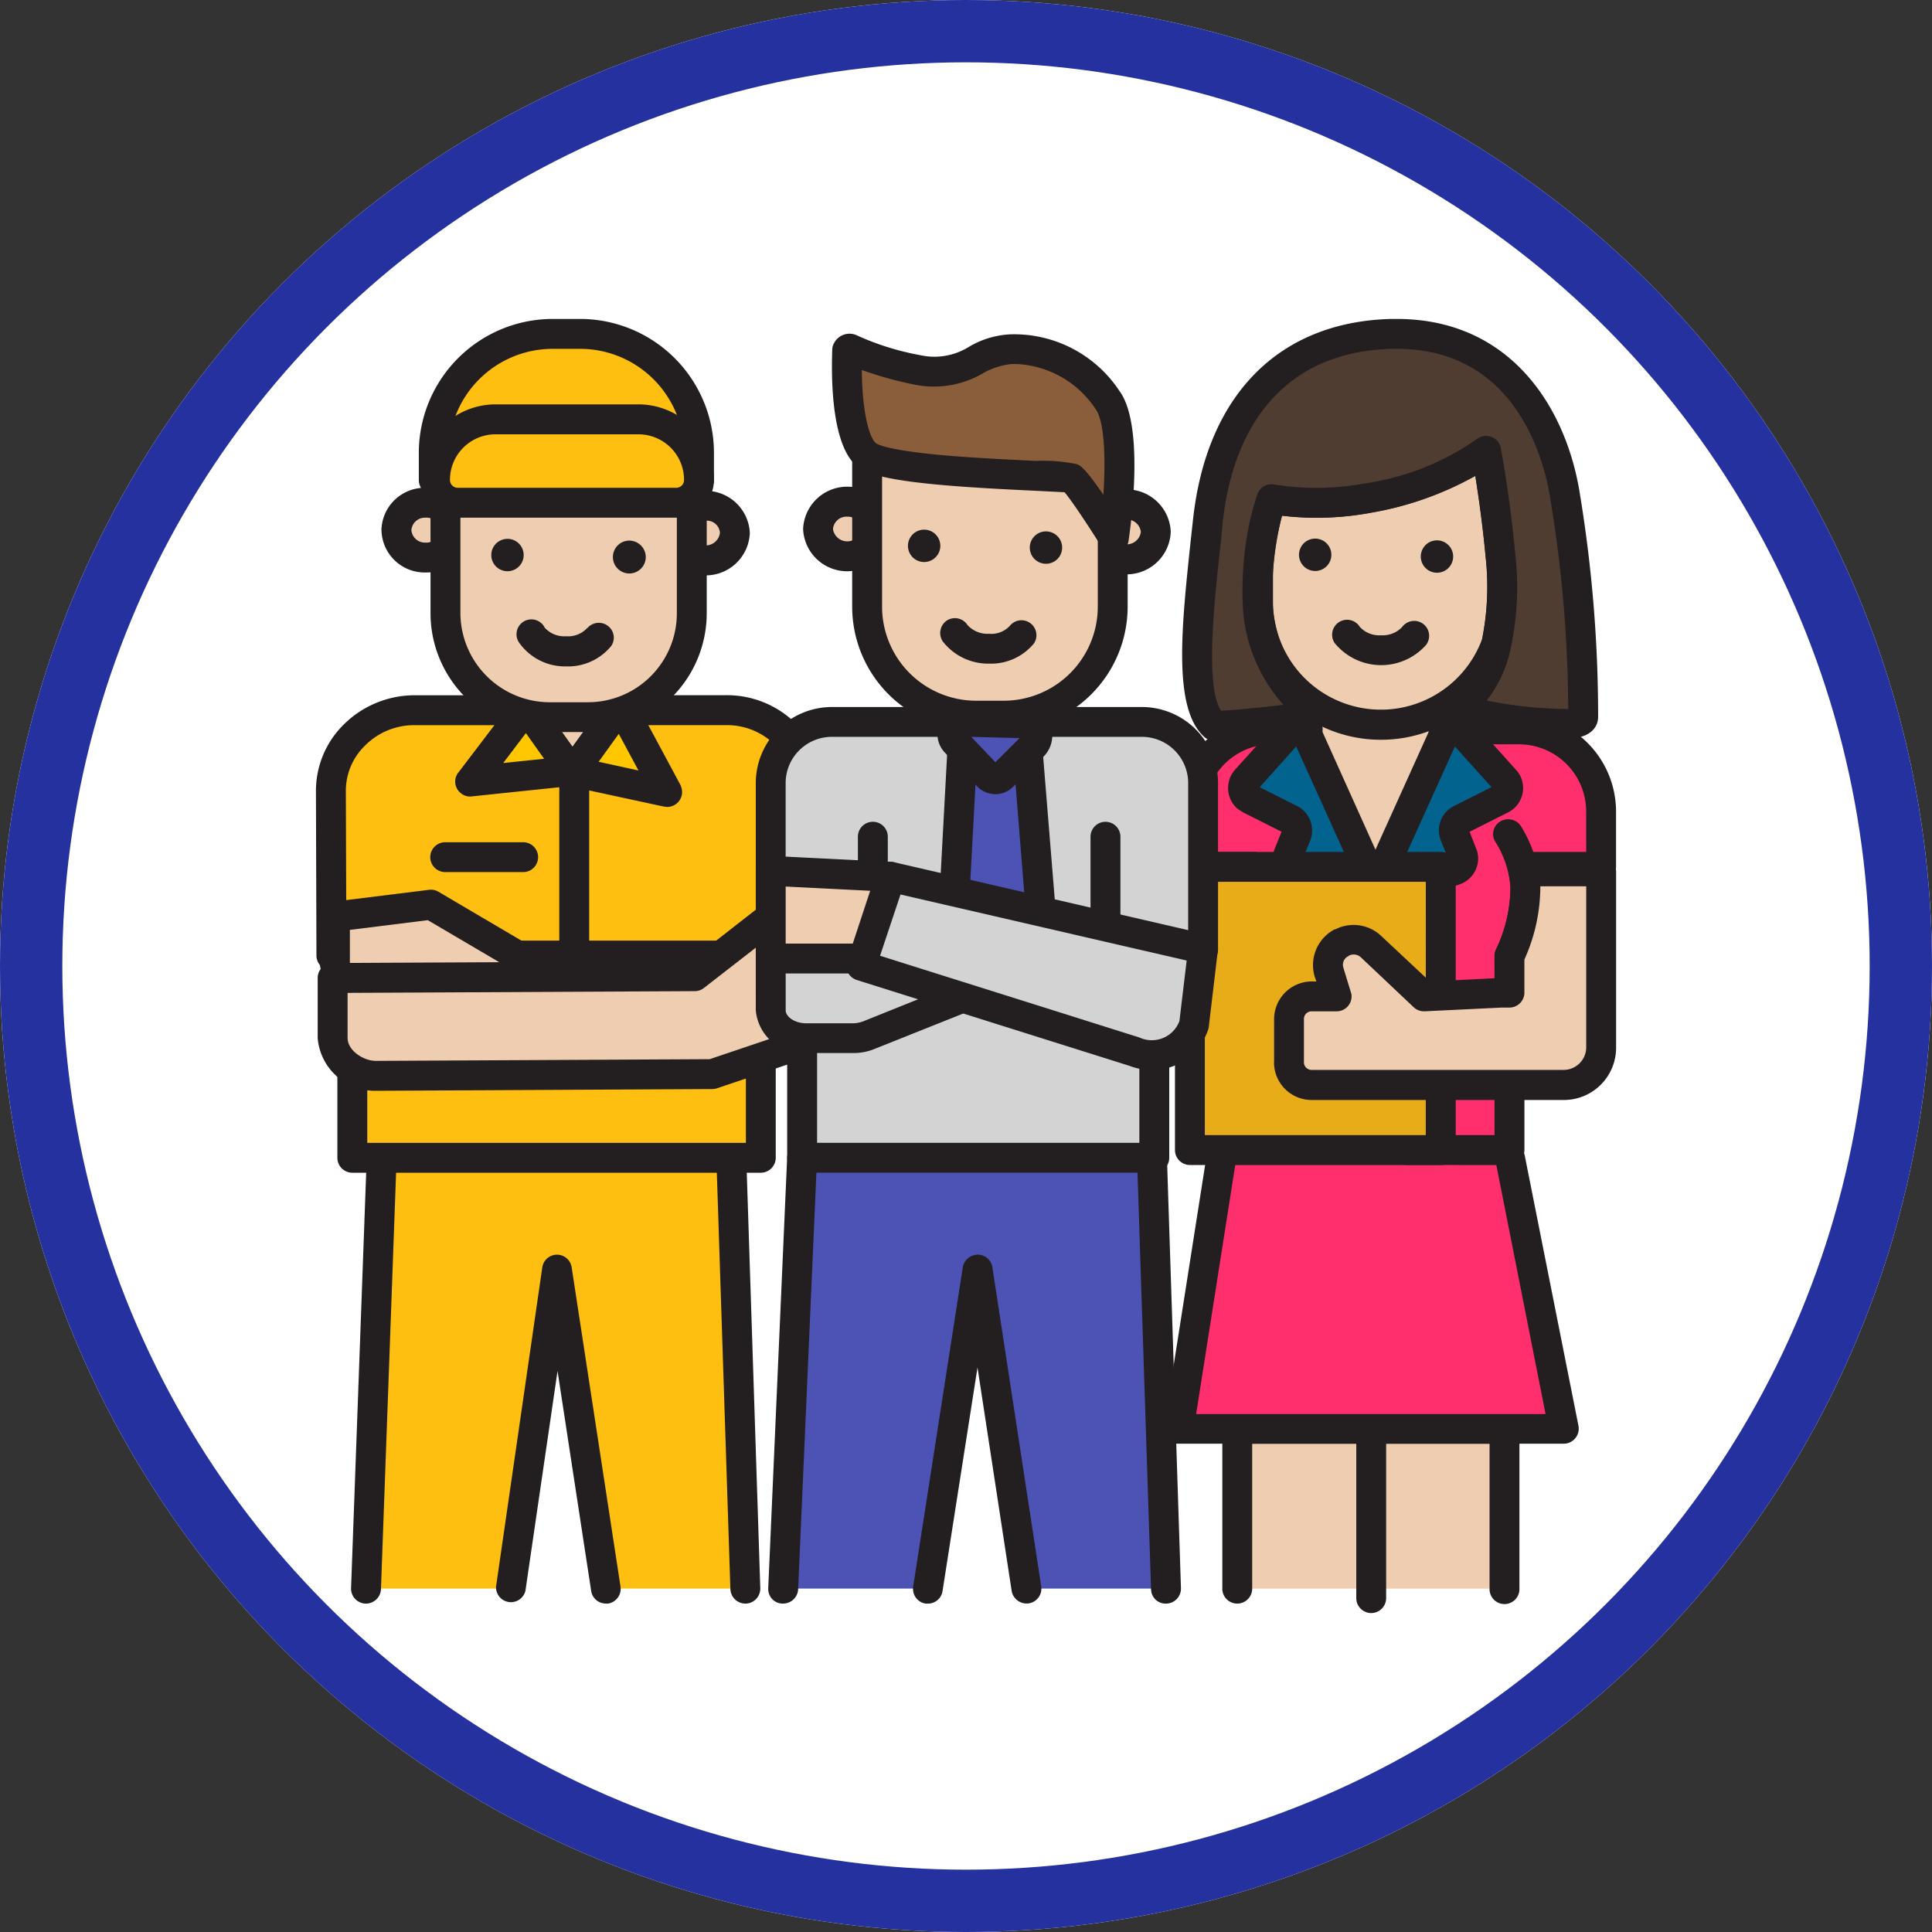 <svg xmlns="http://www.w3.org/2000/svg" xmlns:xlink="http://www.w3.org/1999/xlink" width="124" height="124" viewBox="0 0 124 124">
  <rect x="0" y="0" width="124" height="124" fill="#333333" stroke="none"/>
  <defs>
    <clipPath id="clip-path">
      <rect id="Rectángulo_43279" data-name="Rectángulo 43279" width="83.443" height="83.06" fill="none"/>
    </clipPath>
  </defs>
  <g id="Grupo_119244" data-name="Grupo 119244" transform="translate(-1159 -1830.516)">
    <g id="Elipse_6020" data-name="Elipse 6020" transform="translate(1159 1830.516)" fill="#fff" stroke="#2631a0" stroke-width="4">
      <circle cx="62" cy="62" r="62" stroke="none"/>
      <circle cx="62" cy="62" r="60" fill="none"/>
    </g>
    <g id="Grupo_118722" data-name="Grupo 118722" transform="translate(1179.278 1850.986)">
      <rect id="Rectángulo_43277" data-name="Rectángulo 43277" width="17.152" height="10.263" transform="translate(59.131 71.229)" fill="#efcdb1"/>
      <g id="Grupo_118721" data-name="Grupo 118721" transform="translate(0 0)">
        <g id="Grupo_118720" data-name="Grupo 118720" clip-path="url(#clip-path)">
          <path id="Trazado_167818" data-name="Trazado 167818" d="M36.9,55.794V45.532a.963.963,0,0,1,.959-.96H55.009a.963.963,0,0,1,.959.96V55.794a.959.959,0,1,1-1.917,0v-9.3H38.816v9.3a.959.959,0,0,1-1.919,0" transform="translate(21.274 25.699)" fill="#231f20"/>
          <path id="Trazado_167819" data-name="Trazado 167819" d="M43.311,57.051a.961.961,0,0,1-.959-.959V46.069a.959.959,0,1,1,1.917,0V56.092a.961.961,0,0,1-.959.959" transform="translate(24.419 26.009)" fill="#231f20"/>
          <path id="Trazado_167820" data-name="Trazado 167820" d="M37.856,34.149,35.122,51.542H59.837L56.4,34.149" transform="translate(20.251 19.689)" fill="#ff2f6d"/>
          <path id="Trazado_167821" data-name="Trazado 167821" d="M35.472,52.881h-.143a.956.956,0,0,1-.8-1.086l2.734-17.408a.961.961,0,1,1,1.917.128.682.682,0,0,1-.032.175L36.591,50.978H59.018L55.8,34.706a.964.964,0,0,1,.88-1.039.954.954,0,0,1,.992.67L61.129,51.73a.793.793,0,0,1,.016.192.963.963,0,0,1-.96.959Z" transform="translate(19.902 19.309)" fill="#231f20"/>
          <path id="Trazado_167822" data-name="Trazado 167822" d="M55.769,44.117l.32-12.948-.08-2.573.959-3.15h5v-3.4a5.2,5.2,0,0,0-5.195-5.181h-16a5.178,5.178,0,0,0-5.195,5.163v3.421h4.172v2.541l.624,2.51v13.62Z" transform="translate(20.514 9.722)" fill="#ff2f6d"/>
          <path id="Trazado_167823" data-name="Trazado 167823" d="M40.355,16.385l4.4,9.991,4.38-9.991Z" transform="translate(23.267 9.447)" fill="#efcdb1"/>
          <path id="Trazado_167824" data-name="Trazado 167824" d="M50.4,25.885a.961.961,0,0,1,.959-.959H55.4V22.4a4.318,4.318,0,0,0-4.236-4.381H46.272a.959.959,0,1,1,0-1.917h4.892a6.239,6.239,0,0,1,6.153,6.3v3.484a.96.96,0,0,1-.959.959h-5A.961.961,0,0,1,50.4,25.885Z" transform="translate(26.126 9.284)" fill="#231f20"/>
          <path id="Trazado_167825" data-name="Trazado 167825" d="M34.971,25.885V22.4a6.24,6.24,0,0,1,6.155-6.3h2.333a.959.959,0,1,1,0,1.917H41.126A4.317,4.317,0,0,0,36.89,22.4v2.526H40.1a.959.959,0,0,1,0,1.917H35.93A.961.961,0,0,1,34.971,25.885Z" transform="translate(20.163 9.284)" fill="#231f20"/>
          <path id="Trazado_167826" data-name="Trazado 167826" d="M44.741,42.557a.959.959,0,0,1,0-1.919H50.4V29.145a.959.959,0,0,1,.112-.464,9.323,9.323,0,0,0,.911-3.932,6.354,6.354,0,0,0-.943-2.893.931.931,0,0,1,.24-1.312l.016-.016a.986.986,0,0,1,1.343.255,8.318,8.318,0,0,1,1.263,3.932,11.393,11.393,0,0,1-1.023,4.652V41.6a.962.962,0,0,1-.959.959Z" transform="translate(25.243 11.744)" fill="#231f20"/>
          <path id="Trazado_167827" data-name="Trazado 167827" d="M48.4,16.79a.753.753,0,0,0-1.023.352c0,.016-.016.016-.016.032l-3.981,8.808a.843.843,0,0,0-.032.591.771.771,0,0,0,.992.479h.016l3.773-1.31h.032a.78.78,0,0,0,.448-1.007v-.016L48.131,23.5a.768.768,0,0,1,.367-.992L51.12,21.2l.159-.128a.784.784,0,0,0,.08-1.1l-.016-.016L48.657,17A.462.462,0,0,0,48.4,16.79Z" transform="translate(24.972 9.634)" fill="#02648e"/>
          <path id="Trazado_167828" data-name="Trazado 167828" d="M43.733,28.248a1.737,1.737,0,0,1-.878-2.3l3.979-8.808a1.918,1.918,0,0,1,.416-.591,1.78,1.78,0,0,1,2.478.128L52.4,19.648a1.609,1.609,0,0,1,.271.385,1.752,1.752,0,0,1-.766,2.349l-2.478,1.247.416,1.07.032.065A1.757,1.757,0,0,1,48.8,27l-3.773,1.312a1.843,1.843,0,0,1-.575.1A1.582,1.582,0,0,1,43.733,28.248ZM47.586,24.2a1.74,1.74,0,0,1,.831-2.221l2.414-1.216-2.349-2.606-3.71,8.2L48,25.243Z" transform="translate(24.619 9.286)" fill="#231f20"/>
          <path id="Trazado_167829" data-name="Trazado 167829" d="M40.887,16.79a.753.753,0,0,1,1.023.352c0,.016.016.016.016.032l3.981,8.808a.762.762,0,0,1,.016.591.754.754,0,0,1-.976.479h-.016l-3.773-1.31h-.032a.78.78,0,0,1-.448-1.007v-.016l.479-1.214a.768.768,0,0,0-.367-.992L38.169,21.2a.6.6,0,0,1-.159-.128.784.784,0,0,1-.08-1.1l.016-.016L40.632,17A.462.462,0,0,1,40.887,16.79Z" transform="translate(21.759 9.634)" fill="#02648e"/>
          <path id="Trazado_167830" data-name="Trazado 167830" d="M44.962,28.313,41.189,27l-.08-.032a1.757,1.757,0,0,1-.976-2.27l.432-1.07-2.477-1.247c-.128-.08-.257-.159-.385-.255a1.78,1.78,0,0,1-.128-2.478l2.686-2.973a1.667,1.667,0,0,1,.575-.415,1.756,1.756,0,0,1,2.318.878l3.964,8.808a1.58,1.58,0,0,1,.161.719,1.747,1.747,0,0,1-1.742,1.744A1.828,1.828,0,0,1,44.962,28.313Zm-5.8-7.545,2.414,1.216A1.756,1.756,0,0,1,42.4,24.2l-.415,1.039,3.229,1.119-3.71-8.2Z" transform="translate(21.41 9.285)" fill="#231f20"/>
          <rect id="Rectángulo_43278" data-name="Rectángulo 43278" width="16.097" height="18.175" transform="translate(56.093 35.168)" fill="#e8ac18"/>
          <path id="Trazado_167831" data-name="Trazado 167831" d="M34.971,40.833V22.658a.961.961,0,0,1,.959-.96h16.1a.963.963,0,0,1,.96.96V40.833a.962.962,0,0,1-.96.959H35.93A.96.96,0,0,1,34.971,40.833Zm16.1-17.216H36.888V39.874h14.18Z" transform="translate(20.163 12.51)" fill="#231f20"/>
          <path id="Trazado_167832" data-name="Trazado 167832" d="M39.614,31.936a1.46,1.46,0,0,1,1.439-1.422h1.614l-.481-1.567a1.6,1.6,0,0,1,.8-1.886h.033a1.654,1.654,0,0,1,1.854.255l3.405,3.2,4.971-.24h.511V27.923a10.255,10.255,0,0,0,1.023-4.411,5.374,5.374,0,0,0-.128-1.023h4.988V33.806a2.413,2.413,0,0,1-2.4,2.382H41.053a1.462,1.462,0,0,1-1.439-1.422Z" transform="translate(22.84 12.966)" fill="#efcdb1"/>
          <path id="Trazado_167833" data-name="Trazado 167833" d="M39.006,35.111v-2.83A2.424,2.424,0,0,1,41.4,29.9h.32l-.112-.32a2.589,2.589,0,0,1,1.279-3.021h.047a2.573,2.573,0,0,1,2.942.416L49,29.9l4.156-.208V28.285a.959.959,0,0,1,.112-.464,9.339,9.339,0,0,0,.911-3.948,4.662,4.662,0,0,0-.112-.832c0-.063-.016-.128-.016-.191a.963.963,0,0,1,.96-.96h4.987a.962.962,0,0,1,.959.96V34.167A3.353,3.353,0,0,1,57.6,37.509H41.4a2.416,2.416,0,0,1-2.4-2.4M56.094,23.793v.047a11.393,11.393,0,0,1-1.023,4.652v2.125a.963.963,0,0,1-.959.96h-.5l-4.939.24a.967.967,0,0,1-.7-.255l-3.4-3.213a.683.683,0,0,0-.752-.112l-.032.032a.614.614,0,0,0-.336.752l.479,1.566a.762.762,0,0,1,.047.273.961.961,0,0,1-.959.959H41.4a.489.489,0,0,0-.479.464v2.83a.489.489,0,0,0,.479.464H57.6a1.452,1.452,0,0,0,1.439-1.424V23.793Z" transform="translate(22.49 12.621)" fill="#231f20"/>
          <path id="Trazado_167834" data-name="Trazado 167834" d="M39.205,8.459a17.684,17.684,0,0,0,6.216-.065,17.419,17.419,0,0,0,7.561-3.021s.577,3.038.911,6.666a17.846,17.846,0,0,1-.238,5.707,7.882,7.882,0,0,1-15.3-2.685V13.016a19.109,19.109,0,0,1,.848-4.556" transform="translate(22.115 3.098)" fill="#efcdb1"/>
          <path id="Trazado_167835" data-name="Trazado 167835" d="M37.748,15.412V13.3a18.993,18.993,0,0,1,.911-4.812.967.967,0,0,1,1.1-.609A17.426,17.426,0,0,0,45.6,7.8a16.7,16.7,0,0,0,7.129-2.83.874.874,0,0,1,.432-.192.95.95,0,0,1,1.118.768c.033.112.593,3.117.929,6.746a18.7,18.7,0,0,1-.273,6.026c-.016.033-.016.08-.032.112a8.84,8.84,0,0,1-17.153-3.021m15.331,2.414A17.334,17.334,0,0,0,53.3,12.47c-.192-2.078-.464-3.916-.656-5.148a20.921,20.921,0,0,1-6.7,2.366,18.99,18.99,0,0,1-5.707.192,18.759,18.759,0,0,0-.575,3.516v2.015a6.924,6.924,0,0,0,13.412,2.414Z" transform="translate(21.764 2.747)" fill="#231f20"/>
          <path id="Trazado_167836" data-name="Trazado 167836" d="M41.059,8.943A1.039,1.039,0,1,1,40.02,9.982a1.039,1.039,0,0,1,1.039-1.039" transform="translate(23.074 5.156)" fill="#231f20"/>
          <path id="Trazado_167837" data-name="Trazado 167837" d="M46.017,9.014a1.039,1.039,0,1,1-1.039,1.039,1.039,1.039,0,0,1,1.039-1.039" transform="translate(25.933 5.197)" fill="#231f20"/>
          <path id="Trazado_167838" data-name="Trazado 167838" d="M41.528,13.735a.96.96,0,0,1,1.583-1.086c0,.016.016.016.016.032a1.683,1.683,0,0,0,1.375.56,1.72,1.72,0,0,0,1.359-.528.959.959,0,1,1,1.534,1.151,3.849,3.849,0,0,1-5.866-.128Z" transform="translate(23.852 7.062)" fill="#231f20"/>
          <path id="Trazado_167839" data-name="Trazado 167839" d="M36.558,12.727C37.326,5.293,41.417.77,48.372.609S58.7,5.725,59.513,11.144A86.18,86.18,0,0,1,60.648,25.18c0,1.279-8.345-.481-8.345-.481s1.95-.7,2.781-4.2a17.836,17.836,0,0,0,.241-5.707c-.336-3.629-.911-6.666-.911-6.666a17.455,17.455,0,0,1-7.561,3.021,17.692,17.692,0,0,1-6.218.065,19.189,19.189,0,0,0-.848,4.555,18.652,18.652,0,0,0,0,2.655c.255,3.755,2.926,5.69,3.309,6.762,0,0-5.963.75-6.171.527C35.184,24,36.015,17.874,36.558,12.727Z" transform="translate(20.685 0.349)" fill="#503d31"/>
          <path id="Trazado_167840" data-name="Trazado 167840" d="M36.592,26.743c-1.919-1.9-1.359-7.033-.784-12.485l.143-1.294C36.8,4.908,41.451.177,48.692,0h.336C56.446,0,59.979,5.835,60.81,11.35a87.751,87.751,0,0,1,1.151,14.18,1.217,1.217,0,0,1-.464.974c-.464.367-1.279.719-5.226.161-1.95-.289-3.741-.656-3.806-.672a.96.96,0,0,1-.7-.624.927.927,0,0,1,.544-1.214c.016,0,.016-.016.032-.016s1.487-.656,2.158-3.517a17.066,17.066,0,0,0,.24-5.4c-.192-2.111-.464-3.916-.656-5.148a20.96,20.96,0,0,1-6.7,2.366,18.988,18.988,0,0,1-5.707.191,19.236,19.236,0,0,0-.575,3.549,16.882,16.882,0,0,0,0,2.526,8.824,8.824,0,0,0,2.286,5.036,5.987,5.987,0,0,1,.976,1.471l.047.208a.957.957,0,0,1-.831,1.07,57.744,57.744,0,0,1-5.866.56C36.832,27.048,36.784,26.92,36.592,26.743Zm5.163-1.982a10.3,10.3,0,0,1-2.573-5.931,19.965,19.965,0,0,1,0-2.781,18.948,18.948,0,0,1,.91-4.812.966.966,0,0,1,1.1-.607,17.062,17.062,0,0,0,5.835-.08A16.64,16.64,0,0,0,54.16,7.72a.886.886,0,0,1,.432-.191.947.947,0,0,1,1.119.735V8.3c.032.112.591,3.118.927,6.746a18.662,18.662,0,0,1-.273,6.027,8.243,8.243,0,0,1-1.55,3.421,27.162,27.162,0,0,0,5.226.542,83.9,83.9,0,0,0-1.134-13.395c-.336-2.319-2.111-9.912-10.167-9.72-6.267.143-10.134,4.14-10.886,11.254-.032.432-.08.864-.128,1.294-.416,3.853-.992,9.064.032,10.678.687-.032,2.3-.175,4-.383" transform="translate(20.332 0)" fill="#231f20"/>
          <path id="Trazado_167841" data-name="Trazado 167841" d="M3.045,34.149,2.038,61.8h9.288L14.3,41.327,17.431,61.8h8.952l-.894-27.655" transform="translate(1.175 19.689)" fill="#febf10"/>
          <path id="Trazado_167842" data-name="Trazado 167842" d="M2.357,63.114a.962.962,0,0,1-.927-.992l1.007-27.67a.936.936,0,0,1,.974-.911h.016a.961.961,0,0,1,.927.992L3.349,62.187a.968.968,0,0,1-.96.927Z" transform="translate(0.824 19.339)" fill="#231f20"/>
          <path id="Trazado_167843" data-name="Trazado 167843" d="M13.437,59.674,11.279,45.559,9.217,59.674A.958.958,0,0,1,7.331,59.4L10.3,38.909a.953.953,0,0,1,1.886,0l3.133,20.476a.962.962,0,0,1-.782,1.1H14.38A.949.949,0,0,1,13.437,59.674Z" transform="translate(4.227 21.964)" fill="#231f20"/>
          <path id="Trazado_167844" data-name="Trazado 167844" d="M17.2,62.187l-.9-27.655a.96.96,0,0,1,1.919-.065l.9,27.655a.963.963,0,0,1-.927.992h-.033a.967.967,0,0,1-.959-.927" transform="translate(9.4 19.339)" fill="#231f20"/>
          <path id="Trazado_167845" data-name="Trazado 167845" d="M1.48,28.35v9.144H27.7V28.35" transform="translate(0.853 16.346)" fill="#febf10"/>
          <path id="Trazado_167846" data-name="Trazado 167846" d="M.872,37.844V28.7a.959.959,0,0,1,1.919,0v8.186h24.3V28.7a.959.959,0,1,1,1.917,0v9.144a.961.961,0,0,1-.959.959H1.831a.961.961,0,0,1-.959-.959" transform="translate(0.503 15.995)" fill="#231f20"/>
          <path id="Trazado_167847" data-name="Trazado 167847" d="M8.345,16.122l6.762.08-3.453,4.875Z" transform="translate(4.811 9.295)" fill="#efcdb1"/>
          <path id="Trazado_167848" data-name="Trazado 167848" d="M6.012,15.929H12.9a.7.7,0,0,1,.56.289v.032l.032.047,2.046,2.861a.316.316,0,0,0,.143.143.7.7,0,0,0,.96-.128L18.719,16.3l.063-.1a.724.724,0,0,1,.544-.271h6.585a5.305,5.305,0,0,1,5.422,5.179V31.674H.639L.609,21.108A5.289,5.289,0,0,1,6.012,15.929Z" transform="translate(0.351 9.184)" fill="#febf10"/>
          <path id="Trazado_167849" data-name="Trazado 167849" d="M.032,32.025,0,21.459a5.975,5.975,0,0,1,1.775-4.252A6.464,6.464,0,0,1,6.363,15.32h6.89a1.677,1.677,0,0,1,1.342.687l1.871,2.622L18.3,16.088l.063-.1a1.677,1.677,0,0,1,1.327-.672H26.28a6.278,6.278,0,0,1,6.379,6.139V32.025a.962.962,0,0,1-.96.959H.992A.962.962,0,0,1,.032,32.025ZM30.74,21.459a4.354,4.354,0,0,0-4.46-4.22H19.838l-2.062,2.846a1.65,1.65,0,0,1-1.327.672,1.621,1.621,0,0,1-1.326-.687l-2-2.83H6.363a4.444,4.444,0,0,0-3.23,1.327,4.042,4.042,0,0,0-1.214,2.893l.032,9.608H30.74Z" transform="translate(0 8.833)" fill="#231f20"/>
          <path id="Trazado_167850" data-name="Trazado 167850" d="M9.906,31.765V19.089a.959.959,0,1,1,1.919,0V31.765a.959.959,0,0,1-1.919,0" transform="translate(5.712 10.453)" fill="#231f20"/>
          <path id="Trazado_167851" data-name="Trazado 167851" d="M9.537,16.122h.672l.032.047,2.046,2.861a.319.319,0,0,0,.143.145.7.7,0,0,0,.96-.129l2.078-2.877H16.3l2.622,4.908-6.2-1.359-6.442.687Z" transform="translate(3.619 9.295)" fill="#ffc700"/>
          <path id="Trazado_167852" data-name="Trazado 167852" d="M19.062,22.355,13,21.045,6.738,21.7a.892.892,0,0,1-.687-.191.943.943,0,0,1-.192-1.327l.016-.016L9.121,15.9a1.007,1.007,0,0,1,.782-.385h.672a.929.929,0,0,1,.768.4L13.2,18.52l1.838-2.541a.953.953,0,0,1,.784-.4h.847a.941.941,0,0,1,.832.5l2.62,4.876a1.152,1.152,0,0,1,.112.464.961.961,0,0,1-.959.959Zm-4.187-2.877,2.557.56-1.263-2.351ZM10.207,17.64,8.752,19.558l2.622-.273Z" transform="translate(3.268 8.944)" fill="#231f20"/>
          <path id="Trazado_167853" data-name="Trazado 167853" d="M4.654,22.262a.961.961,0,0,1,.959-.959h4.973a.959.959,0,1,1,0,1.917H5.613a.961.961,0,0,1-.959-.959" transform="translate(2.683 12.283)" fill="#231f20"/>
          <path id="Trazado_167854" data-name="Trazado 167854" d="M14.933,28.547l-7.993-4.7-6.169.768v3.052" transform="translate(0.445 13.75)" fill="#efcdb1"/>
          <path id="Trazado_167855" data-name="Trazado 167855" d="M14.805,29.731l-7.72-4.541-5,.624v2.206a.959.959,0,0,1-1.919,0V24.967a.965.965,0,0,1,.832-.959l6.186-.768a.955.955,0,0,1,.591.129l8.007,4.716a.954.954,0,0,1,.3,1.326.946.946,0,0,1-1.279.32Z" transform="translate(0.093 13.398)" fill="#231f20"/>
          <path id="Trazado_167856" data-name="Trazado 167856" d="M30.4,32.5,25.04,34.309l-21.58.112A2.742,2.742,0,0,1,.679,31.992V28.138l23.243-.112,4.443-3.468" transform="translate(0.391 14.159)" fill="#efcdb1"/>
          <path id="Trazado_167857" data-name="Trazado 167857" d="M.071,32.355V28.486a.962.962,0,0,1,.959-.959l22.923-.112,4.173-3.26a.94.94,0,0,1,1.326.159l.016.016a.962.962,0,0,1-.159,1.343l-4.444,3.453a.939.939,0,0,1-.575.208l-22.3.112v2.893c0,.8,1.006,1.471,1.823,1.471L25.231,33.7l5.212-1.759a.96.96,0,0,1,.607,1.823l-5.356,1.807a1,1,0,0,1-.3.047l-21.58.112A3.688,3.688,0,0,1,.071,32.355Z" transform="translate(0.041 13.81)" fill="#231f20"/>
          <path id="Trazado_167858" data-name="Trazado 167858" d="M5.145,7.483a1.816,1.816,0,0,1,1.87,1.758A1.818,1.818,0,0,1,5.145,11a1.818,1.818,0,0,1-1.87-1.759,1.816,1.816,0,0,1,1.87-1.758" transform="translate(1.888 4.314)" fill="#efcdb1"/>
          <path id="Trazado_167859" data-name="Trazado 167859" d="M2.666,9.592A2.782,2.782,0,0,1,5.5,6.874,2.8,2.8,0,0,1,8.342,9.592,2.786,2.786,0,0,1,5.5,12.31a2.772,2.772,0,0,1-2.83-2.718m2.83-.8a.873.873,0,0,0-.911.8.873.873,0,0,0,.911.8.877.877,0,0,0,.927-.8.867.867,0,0,0-.927-.8" transform="translate(1.537 3.963)" fill="#231f20"/>
          <path id="Trazado_167860" data-name="Trazado 167860" d="M16.552,7.594a1.816,1.816,0,0,1,1.87,1.758,1.873,1.873,0,0,1-3.74,0,1.816,1.816,0,0,1,1.87-1.758" transform="translate(8.465 4.378)" fill="#efcdb1"/>
          <path id="Trazado_167861" data-name="Trazado 167861" d="M14.073,9.7a2.833,2.833,0,0,1,5.66,0,2.832,2.832,0,0,1-5.66,0m1.919,0a.919.919,0,0,0,1.823,0,.84.84,0,0,0-.911-.784.849.849,0,0,0-.911.784" transform="translate(8.114 4.034)" fill="#231f20"/>
          <path id="Trazado_167862" data-name="Trazado 167862" d="M21.082,6.651v8.408A6.7,6.7,0,0,1,14.4,21.725H11.954a6.7,6.7,0,0,1-6.682-6.666V6.651Z" transform="translate(3.04 3.835)" fill="#efcdb1"/>
          <path id="Trazado_167863" data-name="Trazado 167863" d="M4.664,15.411V7a.963.963,0,0,1,.96-.96H21.432a.963.963,0,0,1,.96.96v8.408a7.637,7.637,0,0,1-7.642,7.624H12.306A7.637,7.637,0,0,1,4.664,15.411ZM6.583,7.962v7.449a5.745,5.745,0,0,0,5.723,5.707h2.445a5.71,5.71,0,0,0,5.723-5.691V7.962Z" transform="translate(2.689 3.484)" fill="#231f20"/>
          <path id="Trazado_167864" data-name="Trazado 167864" d="M9.216,9.992A1.039,1.039,0,1,1,8.177,8.953,1.037,1.037,0,0,1,9.216,9.992" transform="translate(4.116 5.162)" fill="#231f20"/>
          <path id="Trazado_167865" data-name="Trazado 167865" d="M14.2,10.063a1.055,1.055,0,1,1-1.072-1.039h.016A1.062,1.062,0,0,1,14.2,10.063" transform="translate(6.969 5.203)" fill="#231f20"/>
          <path id="Trazado_167866" data-name="Trazado 167866" d="M8.383,13.792a.954.954,0,1,1,1.471-1.216.674.674,0,0,1,.112.177,1.683,1.683,0,0,0,1.375.56,1.664,1.664,0,0,0,1.359-.528h.016a.964.964,0,0,1,1.359-.1.941.941,0,0,1,.159,1.263,3.576,3.576,0,0,1-2.893,1.3,3.6,3.6,0,0,1-2.958-1.455" transform="translate(4.709 7.053)" fill="#231f20"/>
          <path id="Trazado_167867" data-name="Trazado 167867" d="M21.82,8.25V9.992H4.8V8.25A7.64,7.64,0,0,1,12.436.608h1.742A7.641,7.641,0,0,1,21.82,8.25" transform="translate(2.765 0.351)" fill="#febf10"/>
          <path id="Trazado_167868" data-name="Trazado 167868" d="M4.188,10.342V8.6a8.6,8.6,0,0,1,8.6-8.6H14.53a8.6,8.6,0,0,1,8.6,8.6v1.742a.963.963,0,0,1-.96.96H5.147a.962.962,0,0,1-.959-.96M21.212,8.6A6.679,6.679,0,0,0,14.53,1.919H12.788A6.679,6.679,0,0,0,6.105,8.6v.784H21.212Z" transform="translate(2.415 0)" fill="#231f20"/>
          <path id="Trazado_167869" data-name="Trazado 167869" d="M17.906,4.086a3.888,3.888,0,0,1,3.885,3.885A1.467,1.467,0,0,1,20.32,9.442h-14A1.467,1.467,0,0,1,4.846,7.971,3.888,3.888,0,0,1,8.731,4.086Z" transform="translate(2.794 2.356)" fill="#febf10"/>
          <path id="Trazado_167870" data-name="Trazado 167870" d="M4.239,8.321A4.85,4.85,0,0,1,9.082,3.478h9.174A4.851,4.851,0,0,1,23.1,8.321a2.428,2.428,0,0,1-2.429,2.431h-14A2.429,2.429,0,0,1,4.239,8.321M9.082,5.4A2.925,2.925,0,0,0,6.158,8.321a.5.5,0,0,0,.511.512h14a.505.505,0,0,0,.512-.512A2.926,2.926,0,0,0,18.256,5.4Z" transform="translate(2.444 2.005)" fill="#231f20"/>
          <path id="Trazado_167871" data-name="Trazado 167871" d="M20.237,34.149,19.021,61.8h9.288l3.2-20.476L34.64,61.8h8.952l-.9-27.655" transform="translate(10.967 19.689)" fill="#4c53b5"/>
          <path id="Trazado_167872" data-name="Trazado 167872" d="M19.324,63.114a.935.935,0,0,1-.911-.974v-.017l1.216-27.67a.974.974,0,0,1,1.006-.911.934.934,0,0,1,.911.976v.016L20.332,62.2a.964.964,0,0,1-.96.911Z" transform="translate(10.616 19.339)" fill="#231f20"/>
          <path id="Trazado_167873" data-name="Trazado 167873" d="M25.261,60.489h-.143a.953.953,0,0,1-.8-1.086v-.017L27.5,38.909a.976.976,0,0,1,.959-.815.948.948,0,0,1,.943.815l3.133,20.476a.957.957,0,0,1-.8,1.088.973.973,0,0,1-1.1-.815l-2.19-14.323L26.2,59.69A.946.946,0,0,1,25.261,60.489Z" transform="translate(14.015 21.964)" fill="#231f20"/>
          <path id="Trazado_167874" data-name="Trazado 167874" d="M34.325,62.187l-.9-27.655a.96.96,0,0,1,1.919-.065l.9,27.655a.963.963,0,0,1-.927.992h-.033a.934.934,0,0,1-.959-.927" transform="translate(19.274 19.339)" fill="#231f20"/>
          <path id="Trazado_167875" data-name="Trazado 167875" d="M42.4,26.342V38.65h-22.6V26.342" transform="translate(11.411 15.188)" fill="#d3d3d3"/>
          <path id="Trazado_167876" data-name="Trazado 167876" d="M19.184,39V26.693a.959.959,0,1,1,1.919,0v11.35H41.787V26.693a.959.959,0,1,1,1.919,0V39a.961.961,0,0,1-.96.959h-22.6A.961.961,0,0,1,19.184,39Z" transform="translate(11.061 14.837)" fill="#231f20"/>
          <path id="Trazado_167877" data-name="Trazado 167877" d="M46.265,30.985V20.275a3.932,3.932,0,0,0-4-3.869H22.495a3.928,3.928,0,0,0-3.981,3.869V33.781" transform="translate(10.675 9.459)" fill="#d3d3d3"/>
          <path id="Trazado_167878" data-name="Trazado 167878" d="M18.865,35.091a.961.961,0,0,1-.959-.959V20.624A4.889,4.889,0,0,1,22.845,15.8H42.619a4.892,4.892,0,0,1,4.955,4.827v10.71a.959.959,0,1,1-1.917,0V20.624a2.97,2.97,0,0,0-3.038-2.909H22.845a2.966,2.966,0,0,0-3.022,2.909V34.133a.961.961,0,0,1-.959.959" transform="translate(10.324 9.108)" fill="#231f20"/>
          <path id="Trazado_167879" data-name="Trazado 167879" d="M26.569,17.653l-.7,12.98,3.164,2.429,2.814-2.429-1.055-12.98" transform="translate(14.913 10.178)" fill="#4c53b5"/>
          <path id="Trazado_167880" data-name="Trazado 167880" d="M28.791,34.182l-3.166-2.445a.979.979,0,0,1-.367-.8l.7-12.98a.961.961,0,0,1,1.919.095l-.672,12.485,2.143,1.648,1.838-1.614L30.181,18.085a.964.964,0,0,1,.88-1.039.947.947,0,0,1,1.023.862v.016L33.139,30.9a.937.937,0,0,1-.32.8l-2.813,2.447a.993.993,0,0,1-1.216.032Z" transform="translate(14.562 9.826)" fill="#231f20"/>
          <path id="Trazado_167881" data-name="Trazado 167881" d="M30.762,16.5l-4.124-.1a.77.77,0,0,0-.511,1.312l2.062,2.157v.033a.672.672,0,0,0,.927-.016L31.1,17.924C31.546,17.476,31.369,16.533,30.762,16.5Z" transform="translate(14.939 9.458)" fill="#4c53b5"/>
          <path id="Trazado_167882" data-name="Trazado 167882" d="M28.99,21.393a1.606,1.606,0,0,1-1.151-.511l-2.062-2.158a1.729,1.729,0,0,1-.3-1.95,1.585,1.585,0,0,1,1.55-.976l4.109.1h.032a1.55,1.55,0,0,1,1.375,1.039,1.91,1.91,0,0,1-.415,2.031l-1.968,1.95a1.592,1.592,0,0,1-1.134.479Zm-1.518-3.677,1.551,1.63,1.55-1.55Z" transform="translate(14.586 9.107)" fill="#231f20"/>
          <path id="Trazado_167883" data-name="Trazado 167883" d="M22.063,23.908V21.43a.959.959,0,0,1,1.919,0v2.478a.959.959,0,0,1-1.919,0" transform="translate(12.721 11.803)" fill="#231f20"/>
          <path id="Trazado_167884" data-name="Trazado 167884" d="M31.533,27.521v-6.09a.959.959,0,0,1,1.919,0v6.09a.959.959,0,0,1-1.919,0" transform="translate(18.181 11.804)" fill="#231f20"/>
          <path id="Trazado_167885" data-name="Trazado 167885" d="M18.514,26.018v3.357A2.072,2.072,0,0,0,20.8,31.15h2.958a2.6,2.6,0,0,0,1.1-.192l6.746-2.718" transform="translate(10.675 15.001)" fill="#d3d3d3"/>
          <path id="Trazado_167886" data-name="Trazado 167886" d="M17.906,29.726V26.369a.959.959,0,1,1,1.919,0v3.357c0,.4.56.831,1.326.831h2.958a1.936,1.936,0,0,0,.735-.143L31.6,27.7h.033a.955.955,0,0,1,1.23.528v.016a.962.962,0,0,1-.542,1.247l-6.762,2.7a3.513,3.513,0,0,1-1.455.273H21.151A3.018,3.018,0,0,1,17.906,29.726Z" transform="translate(10.324 14.65)" fill="#231f20"/>
          <path id="Trazado_167887" data-name="Trazado 167887" d="M26.2,22.852l-7.689-.383V28.1h5.434" transform="translate(10.675 12.955)" fill="#efcdb1"/>
          <path id="Trazado_167888" data-name="Trazado 167888" d="M17.906,28.447V22.772a.972.972,0,0,1,1.007-.911l7.689.383a.963.963,0,0,1,.911,1.007.975.975,0,0,1-1.007.911l-6.682-.336v3.661H24.3a.959.959,0,1,1,0,1.917H18.865a.961.961,0,0,1-.959-.959" transform="translate(10.324 12.604)" fill="#231f20"/>
          <path id="Trazado_167889" data-name="Trazado 167889" d="M43.567,32.192l-.1.24a2.83,2.83,0,0,1-3.708,1.5L22.195,28.4l1.886-5.691,20.062,4.637Z" transform="translate(12.797 13.095)" fill="#d3d3d3"/>
          <path id="Trazado_167890" data-name="Trazado 167890" d="M39.776,35.2l-17.52-5.515a.966.966,0,0,1-.623-1.2l1.886-5.721a.965.965,0,0,1,1.119-.64L44.7,26.758a.953.953,0,0,1,.735,1.056l-.575,4.843a.682.682,0,0,1-.032.175,3.794,3.794,0,0,1-3.612,2.638A4.049,4.049,0,0,1,39.776,35.2Zm3.661-6.762L25.07,24.2l-1.312,3.932L40.4,33.376l.079.032.08.033a1.892,1.892,0,0,0,2.414-1.119Z" transform="translate(12.448 12.741)" fill="#231f20"/>
          <path id="Trazado_167891" data-name="Trazado 167891" d="M22.311,7.442A1.816,1.816,0,0,1,24.181,9.2a1.873,1.873,0,0,1-3.74,0,1.816,1.816,0,0,1,1.87-1.758" transform="translate(11.786 4.291)" fill="#efcdb1"/>
          <path id="Trazado_167892" data-name="Trazado 167892" d="M19.832,9.552a2.832,2.832,0,0,1,5.66,0,2.833,2.833,0,0,1-5.66,0m1.919,0a.922.922,0,0,0,1.823,0,.873.873,0,0,0-.911-.8.862.862,0,0,0-.911.8" transform="translate(11.435 3.94)" fill="#231f20"/>
          <path id="Trazado_167893" data-name="Trazado 167893" d="M33.688,7.554a1.816,1.816,0,0,1,1.87,1.758,1.873,1.873,0,0,1-3.74,0,1.816,1.816,0,0,1,1.87-1.758" transform="translate(18.345 4.355)" fill="#efcdb1"/>
          <path id="Trazado_167894" data-name="Trazado 167894" d="M31.209,9.663a2.832,2.832,0,0,1,5.66,0,2.832,2.832,0,0,1-5.66,0m1.919,0a.919.919,0,0,0,1.823,0,.919.919,0,0,0-1.823,0" transform="translate(17.994 4.004)" fill="#231f20"/>
          <path id="Trazado_167895" data-name="Trazado 167895" d="M29.44,22.817a7,7,0,0,1-7-7V4.593L38.2,5.616v10.2a7,7,0,0,1-7,7Z" transform="translate(12.937 2.648)" fill="#efcdb1"/>
          <path id="Trazado_167896" data-name="Trazado 167896" d="M21.83,16.16V4.891a.937.937,0,0,1,.992-.9h.032L38.616,5a.949.949,0,0,1,.894.959v10.2a7.961,7.961,0,0,1-7.96,7.96H29.792a7.961,7.961,0,0,1-7.962-7.96m1.919-10.2v10.2A6.039,6.039,0,0,0,29.792,22.2H31.55a6.039,6.039,0,0,0,6.043-6.043v-9.3Z" transform="translate(12.587 2.303)" fill="#231f20"/>
          <path id="Trazado_167897" data-name="Trazado 167897" d="M25.568,13.661a.972.972,0,0,1,.271-1.327.959.959,0,0,1,1.327.289,1.723,1.723,0,0,0,1.391.56,1.6,1.6,0,0,0,1.343-.528A.959.959,0,0,1,31.434,13.8a3.566,3.566,0,0,1-2.877,1.3A3.69,3.69,0,0,1,25.568,13.661Z" transform="translate(14.652 7.023)" fill="#231f20"/>
          <path id="Trazado_167898" data-name="Trazado 167898" d="M25.14,8.578A1.039,1.039,0,1,1,24.1,9.617,1.039,1.039,0,0,1,25.14,8.578" transform="translate(13.896 4.946)" fill="#231f20"/>
          <path id="Trazado_167899" data-name="Trazado 167899" d="M30.1,8.649a1.039,1.039,0,1,1-1.039,1.039A1.039,1.039,0,0,1,30.1,8.649" transform="translate(16.755 4.987)" fill="#231f20"/>
          <path id="Trazado_167900" data-name="Trazado 167900" d="M36.031,9.518c-.432-.177-11.525-.255-13.108-1.471S21.6,2.42,21.644,1.349a.1.1,0,0,1,.016-.065.152.152,0,0,1,.191-.063A17.451,17.451,0,0,0,26.1,2.563c3.022.609,3.788-1.2,6.043-1.326a7.236,7.236,0,0,1,6.2,3.26c1.439,1.934.4,8.889.4,8.889s-2.286-3.692-2.718-3.869" transform="translate(12.454 0.697)" fill="#8a5d3b"/>
          <path id="Trazado_167901" data-name="Trazado 167901" d="M38.289,14.247c-.847-1.359-1.919-2.958-2.349-3.468l-1.919-.1c-6.3-.289-10.183-.64-11.35-1.518-1.614-1.247-1.726-5.228-1.646-7.5a.887.887,0,0,1,.112-.448A1.115,1.115,0,0,1,22.607.708a17.208,17.208,0,0,0,4.03,1.263A4.191,4.191,0,0,0,29.8,1.442a5.734,5.734,0,0,1,2.638-.8,8.1,8.1,0,0,1,7.017,3.629c1.6,2.158.768,8.376.591,9.608a.976.976,0,0,1-.959.815A.911.911,0,0,1,38.289,14.247Zm-5.754-11.7a4.623,4.623,0,0,0-1.886.623,6.228,6.228,0,0,1-4.4.687,23.728,23.728,0,0,1-3.325-.927c.016,2.622.464,4.364.911,4.7.1.08.736.432,4.093.752,2.094.192,4.46.3,6.186.383a10.5,10.5,0,0,1,2.606.208c.24.1.511.224,1.709,1.966.145-2.318.08-4.731-.511-5.515a6.424,6.424,0,0,0-5.083-2.877Z" transform="translate(12.112 0.347)" fill="#231f20"/>
        </g>
      </g>
    </g>
  </g>
</svg>

